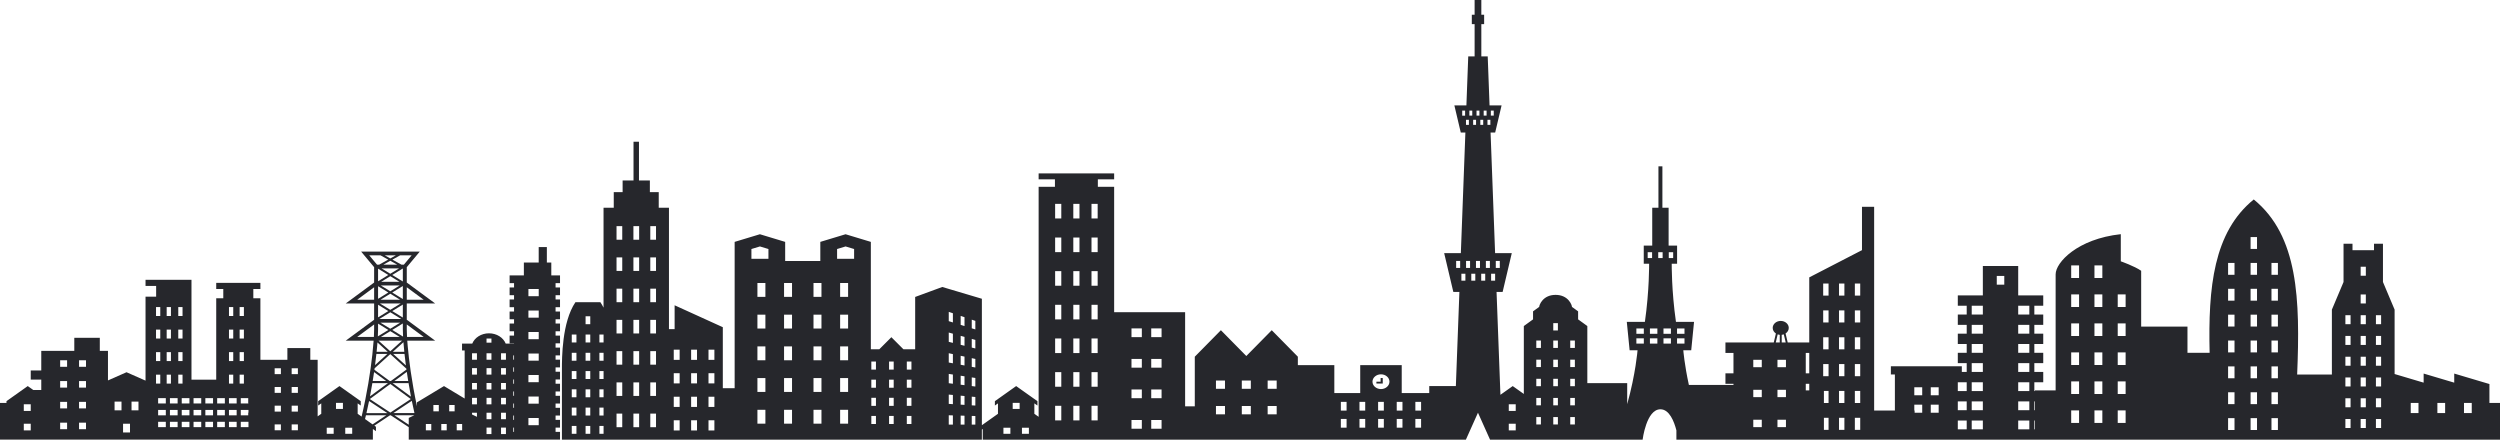 <svg width="1052" height="185" viewBox="0 0 1052 185" fill="none" xmlns="http://www.w3.org/2000/svg">
<path d="M231.989 110.475H230.117V103.963H226.685V110.475H220.443V115.888H214.44V119.145H216.311V120.953H214.44V124.211H216.311V126.018H214.44V129.274H216.311V131.083H214.44V134.341H216.311V136.149H214.44V139.406H216.311V141.213H214.44V144.471H216.311V144.585H212.806C211.781 142.065 209.017 140.256 205.763 140.256C202.514 140.256 199.749 142.065 198.723 144.585H194.425V147.473H195.53V167.704L186.833 162.462L175.452 169.319V170.928C174.346 165.799 173.481 160.8 172.822 156.277C172.249 152.293 171.831 148.676 171.564 145.657C171.49 144.844 171.429 144.074 171.377 143.35H183.114L171.17 134.548C171.17 132.507 171.17 130.127 171.17 127.694H183.114L171.17 118.891C171.17 117.583 171.17 116.394 171.17 115.392C171.17 114.402 171.17 113.592 171.17 113.033C171.17 112.777 171.17 112.575 171.17 112.425L176.639 105.871H151.961L157.432 112.425C157.432 113.22 157.432 115.704 157.432 118.891L145.488 127.694H157.432C157.432 130.127 157.432 132.505 157.432 134.548L145.488 143.35H157.223C157.101 145.076 156.919 147.08 156.672 149.292C155.883 156.445 154.432 165.813 152.16 175.299L150.504 174.123V169.732L151.798 170.651V168.808L142.846 162.457L133.894 168.808V170.651L135.19 169.732V174.123L133.668 175.203V151.414H130.577V146.474H120.931V151.414H109.574V125.5H106.599V121.62H109.574V119.03H90.986V121.62H93.959V125.5H90.986V159.774H80.575V130.672V124.851V120.322V118.385V117.736H61.242V120.322H65.703V124.851H61.242V159.774V160.169L53.241 156.634L45.433 160.085V147.639H41.998V142.145H31.264V147.639H17.366V155.878H12.936V159.724H17.368V164.12H14.019L11.677 162.458L2.727 168.81V169.562H0V184.994H4.019H10.012H17.366H19.328H42.257H45.433H53.241H61.242H64.223H80.573H90.984H108.432H109.572H128.782H133.666H135.188H141.595H144.091H148.542H150.5H153.175H156.906V180.514L158.201 181.433V179.586L157.531 179.111L164.137 174.734H164.391L172.002 179.751V184.994H175.324H179.956H186.833H195.53H201.668H214.44H215.995H235.656V181.738H233.784V179.93H235.656V176.675H233.784V174.865H235.656V171.609H233.784V169.8H235.656V166.542H233.784V164.735H235.656V161.479H233.784V159.669H235.656V156.412H233.784V154.604H235.656V151.346H233.784V149.539H235.656V146.283H233.784V144.474H235.656V141.216H233.784V139.409H235.656V136.153H233.784V134.344H235.656V131.086H233.784V129.278H235.656V126.022H233.784V124.215H235.656V120.957H233.784V119.148H235.656V115.892H231.987V110.475H231.989ZM12.936 170.104V172.365V172.929H10.012V170.104H12.936V170.104ZM12.936 181.118H10.012V178.296H12.936V181.118ZM28.233 180.616H25.312V177.862H28.233V180.616ZM28.233 171.862H25.312V169.108H28.233V171.862ZM28.233 163.107H25.312V160.353H28.233V163.107ZM28.233 154.354H25.312V151.599H28.233V154.354ZM36.189 180.616H33.265V177.862H36.189V180.616ZM36.189 171.862H33.265V169.108H36.189V171.862ZM36.189 163.107H33.265V160.353H36.189V163.107ZM36.189 154.354H33.265V151.599H36.189V154.354ZM51.131 172.654H48.209V168.981H51.131V172.654ZM54.704 181.974H51.782V178.303H54.704V181.974ZM58.273 172.654H55.349V168.981H58.273V172.654V172.654ZM75.017 129.208H76.81V132.961H75.017V129.208ZM75.017 138.693H76.81V142.449H75.017V138.693ZM75.017 148.184H76.81V151.937H75.017V148.184ZM70.137 129.208H71.93V132.961H70.137V129.208ZM70.137 138.693H71.93V142.449H70.137V138.693ZM70.137 148.184H71.93V151.937H70.137V148.184ZM65.653 129.208H67.445V132.961H65.653V129.208V129.208ZM65.653 138.693H67.445V142.449H65.653V138.693V138.693ZM65.653 148.184H67.445V151.937H65.653V148.184V148.184ZM65.653 157.674H67.445V161.427H65.653V157.674V157.674ZM69.775 179.749H66.539V177.499H69.775V179.749ZM69.775 174.763H66.539V172.511H69.775V174.763ZM69.775 169.773H66.539V167.521H69.775V169.773ZM70.137 157.674H71.93V161.427H70.137V157.674ZM74.743 179.749H71.507V177.499H74.743V179.749ZM74.743 174.763H71.507V172.511H74.743V174.763ZM74.743 169.773H71.507V167.521H74.743V169.773ZM75.017 157.674H76.81V161.427H75.017V157.674ZM79.714 179.749H76.475V177.499H79.714V179.749ZM79.714 174.763H76.475V172.511H79.714V174.763ZM79.714 169.773H76.475V167.521H79.714V169.773ZM84.68 179.749H81.444V177.499H84.68V179.749ZM84.68 174.763H81.444V172.511H84.68V174.763ZM84.68 169.773H81.444V167.521H84.68V169.773ZM89.648 179.749H86.414V177.499H89.648V179.749ZM89.648 174.763H86.414V172.511H89.648V174.763ZM89.648 169.773H86.414V167.521H89.648V169.773ZM104.45 173.642V174.763H101.319V172.511H104.555V173.642H104.45ZM101.319 169.773V167.521H104.45V169.689H104.555V169.773H101.319V169.773ZM100.838 129.208H102.632V132.961H100.838V129.208ZM100.838 138.693H102.632V142.449H100.838V138.693ZM100.838 148.184H102.632V151.937H100.838V148.184ZM96.355 129.208H98.148V132.961H96.355V129.208ZM96.355 138.693H98.148V142.449H96.355V138.693ZM96.355 148.184H98.148V151.937H96.355V148.184ZM96.355 157.674H98.148V161.427H96.355V157.674ZM94.618 179.749H91.382V177.499H94.618V179.749ZM94.618 174.763H91.382V172.511H94.618V174.763ZM94.618 169.773H91.382V167.521H94.618V169.773ZM99.585 179.749H96.348V177.499H99.585V179.749ZM99.585 174.763H96.348V172.511H99.585V174.763ZM99.585 169.773H96.348V167.521H99.585V169.773ZM100.838 157.674H102.632V161.427H100.838V157.674ZM104.555 179.749H101.319V177.499H104.555V179.749ZM118.206 181.059H115.576V178.586H118.204V181.059H118.206ZM118.206 173.192H115.576V170.715H118.204V173.192H118.206ZM118.206 165.32H115.576V162.844H118.204V165.32H118.206ZM118.206 157.449H115.576V154.975H118.204V157.449H118.206ZM125.356 181.059H122.729V178.586H125.356V181.059V181.059ZM125.356 173.192H122.729V170.715H125.356V173.192V173.192ZM125.356 165.32H122.729V162.844H125.356V165.32V165.32ZM125.356 157.449H122.729V154.975H125.356V157.449V157.449ZM140.411 182.53H137.489V179.987H140.411V182.53ZM144.305 172.08H141.385V169.539H144.305V172.08ZM148.205 182.53H145.283V179.987H148.205V182.53ZM171.862 160.884C172.187 162.835 172.54 164.846 172.937 166.899L165.228 161.234H171.862V160.884ZM167.909 112.943L164.237 115.202L160.561 112.943H167.909ZM161.303 111.381L164.243 109.742L167.182 111.381H161.303ZM165.308 148.036L169.764 143.999C169.859 145.225 169.978 146.579 170.128 148.036H165.308ZM170.223 148.94C170.241 149.11 170.26 149.283 170.278 149.458C170.428 150.822 170.605 152.264 170.802 153.773L165.47 148.942H170.223V148.94ZM168.215 120.131L164.237 122.58L160.255 120.131H168.215ZM160.414 118.571L164.239 116.219L168.063 118.571H160.414ZM169.514 120.353C169.514 122.076 169.514 123.943 169.514 125.827L165.063 123.087L169.514 120.353ZM168.367 126.14H160.107L164.239 123.596L168.367 126.14ZM168.604 127.7L164.239 130.384L159.871 127.7H168.604ZM169.514 128.159C169.514 130.071 169.514 131.944 169.514 133.63L165.063 130.893L169.514 128.159ZM168.825 134.225H159.643L164.237 131.403L168.825 134.225ZM168.375 135.787L164.239 138.332L160.101 135.787H168.375ZM168.211 141.793H160.264L164.239 139.349L168.211 141.793ZM169.169 143.354L164.239 147.821L159.306 143.354H169.169ZM165.063 138.841L169.514 136.108C169.514 137.086 169.514 137.949 169.514 138.65C169.514 139.459 169.545 140.46 169.608 141.638L165.063 138.841ZM169.514 118.446L165.063 115.71L169.514 112.972C169.514 114.021 169.514 116.005 169.514 118.446ZM163.409 115.711L159.092 118.367C159.092 117.266 159.092 116.264 159.092 115.399C159.092 114.418 159.092 113.617 159.092 113.058L163.409 115.711ZM163.409 123.089L159.092 125.746C159.092 124.821 159.092 123.898 159.092 122.994C159.092 122.117 159.092 121.257 159.092 120.433L163.409 123.089ZM163.409 130.895L159.092 133.551C159.092 131.909 159.092 130.096 159.092 128.238L163.409 130.895ZM163.409 138.841L159.002 141.552C159.064 140.414 159.094 139.438 159.094 138.648C159.094 137.967 159.094 137.131 159.094 136.183L163.409 138.841ZM163.165 148.036H158.478C158.558 147.257 158.63 146.506 158.694 145.791C158.745 145.207 158.792 144.646 158.836 144.108L163.165 148.036ZM163.002 148.94L157.821 153.637C158.036 151.986 158.223 150.415 158.381 148.94H163.002ZM164.239 149.005L170.989 155.12C171.005 155.251 171.024 155.378 171.042 155.508L164.48 160.328H163.995L157.551 155.596C157.58 155.392 157.609 155.186 157.638 154.986L164.239 149.005ZM171.77 160.328H165.951L171.18 156.486C171.361 157.733 171.556 159.018 171.77 160.328ZM178.306 141.793H171.279C171.275 141.733 171.271 141.672 171.266 141.613C171.203 140.432 171.172 139.433 171.172 138.646C171.172 138.051 171.172 137.338 171.172 136.534L178.306 141.793ZM178.306 126.14H171.172C171.172 125.082 171.172 124.025 171.172 122.994C171.172 122.276 171.172 121.568 171.172 120.882L178.306 126.14ZM173.231 107.437L169.939 111.379H168.953L165.131 109.247L168.38 107.437H173.231V107.437ZM166.604 107.437L164.246 108.75L161.891 107.437H166.604ZM155.373 107.437H160.114L163.354 109.247L159.522 111.379H158.663L155.373 107.437ZM150.296 126.14L157.432 120.882C157.432 122.553 157.432 124.343 157.432 126.14H150.296ZM150.296 141.793L157.432 136.536C157.432 137.34 157.432 138.053 157.432 138.648C157.432 139.434 157.401 140.433 157.336 141.615C157.332 141.674 157.329 141.734 157.325 141.795H150.296V141.793ZM157.41 156.573L162.522 160.33H156.834C157.04 159.048 157.233 157.794 157.41 156.573ZM156.684 161.236H163.247L155.688 166.79C156.054 164.898 156.382 163.043 156.684 161.236ZM156.775 178.579L153.604 176.33C153.732 175.799 153.867 175.269 153.993 174.74H162.565L156.775 178.579ZM154.202 173.834C154.595 172.125 154.96 170.424 155.301 168.746L163.019 173.834H154.202ZM164.264 173.612L155.624 167.916L164.239 161.588L172.853 167.916L164.264 173.612ZM173.288 168.672C173.631 170.372 174.003 172.098 174.4 173.832H165.503L173.288 168.672ZM165.969 174.74H174.363L172.004 175.855V178.718L165.969 174.74ZM181.484 181.073H179.2V178.425H181.484V181.073ZM184.649 173.079H182.366V170.431H184.649V173.079ZM187.977 181.073H185.694V178.425H187.977V181.073ZM191.306 173.079H189.023V170.431H191.306V173.079ZM194.47 181.073H192.185V178.425H194.47V181.073ZM198.631 148.652H200.698V151.367H198.631V148.652ZM198.631 154.909H200.698V157.626H198.631V154.909ZM198.631 161.168H200.698V163.883H198.631V161.168ZM198.631 167.427H200.698V170.14H198.631V167.427ZM200.698 173.682V175.396L198.631 174.416V173.682H200.698ZM206.798 182.655H204.731V179.942H206.798V182.655ZM206.798 176.396H204.731V173.683H206.798V176.396ZM206.798 170.14H204.731V167.427H206.798V170.14ZM206.798 163.883H204.731V161.168H206.798V163.883ZM206.798 157.626H204.731V154.909H206.798V157.626ZM206.798 151.367H204.731V148.652H206.798V151.367ZM206.798 144.204H204.731V142.46H206.798V144.204ZM212.901 182.655H210.834V179.942H212.901V182.655ZM212.901 176.396H210.834V173.683H212.901V176.396ZM212.901 170.14H210.834V167.427H212.901V170.14ZM212.901 163.883H210.834V161.168H212.901V163.883ZM212.901 157.626H210.834V154.909H212.901V157.626ZM212.901 151.367H210.834V148.652H212.901V151.367ZM216.311 181.742H215.997V179.933H216.311V181.742ZM216.311 176.679H215.997V174.868H216.311V176.679ZM216.311 171.612H215.997V169.804H216.311V171.612ZM216.311 166.544H215.997V164.737H216.311V166.544ZM216.311 161.481H215.997V159.67H216.311V161.481ZM216.311 156.412H215.997V154.604H216.311V156.412ZM216.311 151.346H215.997V149.539H216.311V151.346ZM226.694 178.913H222.358V175.894H226.694V178.913ZM226.694 169.864H222.358V166.849H226.694V169.864ZM226.694 160.816H222.358V157.801H226.694V160.816ZM226.694 151.771H222.358V148.753H226.694V151.771ZM226.694 142.723H222.358V139.704H226.694V142.723ZM226.694 133.674H222.358V130.659H226.694V133.674ZM226.694 124.628H222.358V121.609H226.694V124.628Z" fill="#26272C"/>
<path d="M580.969 160.62H579.194V161.39H580.969H581.859V160.62V159.072H580.969V160.62Z" fill="#26272C"/>
<path d="M1047.55 169.566V161.601L1032.74 157.194V161.02L1019.87 157.194V161.02L1007.65 157.387V130.288L1002.75 118.671V110.942V105.271V102.572H998.981V105.271H989.93V102.572H986.159V105.271V110.942V118.671L981.257 130.288V157.612H966.642C967.934 126.025 967.158 99.211 948.38 83.931C931.443 97.711 929.15 120.88 929.81 148.465H920.489V137.438H901.003V113.942C898.147 111.955 892.433 109.966 892.433 109.966V98.539C874.152 100.526 865.011 110.465 865.011 115.433C865.011 119.44 865.011 145.259 865.011 164.28H856.313V164.564H856.05V160.852H859.796V156.514H856.05V152.799H859.796V148.465H856.05V144.749H859.796V140.416H856.05V136.7H859.796V132.366H856.05V128.651H859.796V124.317H849.26V111.93H834.382V124.317H823.845V128.651H827.591V132.366H823.845V136.7H827.591V140.416H823.845V144.749H827.591V148.465H823.845V152.799H827.591V156.514H825.534V154.136H795.68V157.565H797.369V172.753H788.64V115.98V102.621V87.035H783.522V105.262L761.336 116.721V144.104H752.264L751.37 140.325C752.184 139.788 752.71 138.939 752.71 137.983C752.71 136.361 751.198 135.045 749.332 135.045C747.464 135.045 745.954 136.362 745.954 137.983C745.954 138.939 746.482 139.788 747.294 140.325L746.4 144.104H726.065V148.513H729.443V157.086H726.065V161.495H729.443V161.974H710.677C708.795 153.33 708.335 147.402 708.335 147.402H711.663L712.851 135.454H705.243C703.34 122.226 703.461 110.981 703.461 110.981H705.719V103.357H702.152V93.135V87.424H699.537V69.989H697.872V87.424H695.259V93.135V103.357H691.692V110.981H693.95C693.95 110.981 694.069 122.228 692.169 135.454H684.558L685.748 147.402H689.078C689.078 147.402 688.31 157.245 684.726 170.072V161.215H667.948V137.201L664.069 134.388V131.015L661.484 129.14C661.484 128.39 659.974 124.081 654.586 124.081C649.199 124.081 647.691 128.392 647.691 129.14L645.106 131.015V134.388L641.227 137.201V165.776L636.554 162.459L631.379 166.133L629.751 122.844H632.305L636.16 106.513H629.139L627.232 55.765H629.172L631.863 44.363H626.805L626.03 23.728H623.345V10.165H624.524V6.212H623.345V0H620.518V6.212H619.34V10.165H620.518V23.728H617.836L617.062 44.363H612.001L614.692 55.765H616.634L614.725 106.513H607.704L611.559 122.844H614.113L612.625 162.459H601.427V165.397H589.845V153.639H572.382V165.397H561.486V153.639H546.134V150.1L535.149 138.954L524.451 149.811L513.752 138.954L502.767 150.1V170.982H498.699V131.362H468.834V78.614H461.974V75.472H468.834V72.959H437.057V75.472H443.917V78.614H437.057V175.399L435.257 174.125V169.734L436.553 170.653V168.81L427.601 162.459L418.651 168.81V170.653L419.945 169.734V174.125L413.173 178.929V125.718L396.507 120.759L385.102 124.957V146.98H380.17L375.089 141.894L370.004 146.98H366.451V101.784L355.82 98.567L345.189 101.784V109.825H337.795H330.4V101.784L319.769 98.567L309.138 101.784V163.347H304.161V137.685L283.88 128.461V138.486H281.498V87.426H277.196V80.842H273.466V75.953H268.88V59.643H266.585V75.953H261.997V80.842H258.27V87.426H253.969V129.45C253.563 128.649 253.121 127.882 252.638 127.169H242.139C236.453 135.542 236.453 150.758 236.453 155.324C236.453 159.89 236.453 185 236.453 185H253.972H258.327H280.189H281.498H309.136H310.615H362.124H366.449H385.098H388.046H413.169V180.777L413.534 180.52V185H419.941H426.35H428.846H435.252H437.052H441.661H468.275H468.83H484.051H498.695H502.763H505.451H541.077H546.13H558.579H561.482H601.423H603.64H611.775H613.178H616.85L621.929 173.666L627.006 185H628.897H632.083H641.225H644.206H666.066H667.948H679.567H684.726H691.217C691.217 185 692.762 172.225 698.707 172.225C702.467 172.225 704.466 177.338 705.429 181.093V185H706.198H717.848H729.447H737.306H755.176H759.864H761.336H767.5H788.64H797.369H805.672H823.845H856.313H859.796H865.009H868.635H895.186H900.999H916.316H920.485H924.358H931.33H958.54H965.415H981.251H982.124H1007H1007.65H1041.99H1047.55H1052V169.568H1047.55V169.566ZM627.345 46.534H628.568V48.659H627.345V46.534ZM616.517 48.661H615.297V46.536H616.517V48.661ZM252.229 140.778H253.982V144.111H252.229V140.778ZM252.229 148.465H253.982V151.8H252.229V148.465ZM252.229 156.152H253.982V159.486H252.229V156.152ZM252.229 163.842H253.982V167.177H252.229V163.842ZM252.229 171.528H253.982V174.863H252.229V171.528ZM242.568 182.553H240.598V179.219H242.568V182.553ZM242.568 174.863H240.598V171.528H242.568V174.863ZM242.568 167.177H240.598V163.842H242.568V167.177ZM242.568 159.486H240.598V156.152H242.568V159.486ZM242.568 151.8H240.598V148.465H242.568V151.8ZM242.568 144.111H240.598V140.778H242.568V144.111ZM248.383 182.553H246.412V179.219H248.383V182.553ZM248.383 174.863H246.412V171.528H248.383V174.863ZM248.383 167.177H246.412V163.842H248.383V167.177ZM248.383 159.486H246.412V156.152H248.383V159.486ZM248.383 151.8H246.412V148.465H248.383V151.8ZM248.383 144.111H246.412V140.778H248.383V144.111ZM248.383 136.423H246.412V133.088H248.383V136.423ZM252.229 182.553V179.219H253.982V182.553H252.229ZM261.843 179.76H259.437V174.055H261.843V179.76ZM261.843 166.61H259.437V160.907H261.843V166.61ZM261.843 153.464H259.437V147.761H261.843V153.464ZM261.843 140.316H259.437V134.613H261.843V140.316ZM261.843 127.167H259.437V121.465H261.843V127.167ZM261.843 114.017H259.437V108.316H261.843V114.017ZM261.843 100.873H259.437V95.17H261.843V100.873ZM268.948 179.76H266.54V174.055H268.948V179.76ZM268.948 166.61H266.54V160.907H268.948V166.61ZM268.948 153.464H266.54V147.761H268.948V153.464ZM268.948 140.316H266.54V134.613H268.948V140.316ZM268.948 127.167H266.54V121.465H268.948V127.167ZM268.948 114.017H266.54V108.316H268.948V114.017ZM268.948 100.873H266.54V95.17H268.948V100.873ZM276.051 179.76H273.643V174.055H276.051V179.76ZM276.051 166.61H273.643V160.907H276.051V166.61ZM276.051 153.464H273.643V147.761H276.051V153.464ZM276.051 140.316H273.643V134.613H276.051V140.316ZM276.051 127.167H273.643V121.465H276.051V127.167ZM276.051 114.017H273.643V108.316H276.051V114.017ZM276.051 100.873H273.643V95.17H276.051V100.873ZM285.994 181.142H283.514V176.847H285.994V181.142ZM285.994 171.241H283.514V166.944H285.994V171.241ZM285.994 161.342H283.514V157.045H285.994V161.342ZM285.994 151.441H283.514V147.144H285.994V151.441ZM293.304 181.142H290.826V176.847H293.304V181.142ZM293.304 171.241H290.826V166.944H293.304V171.241ZM293.304 161.342H290.826V157.045H293.304V161.342ZM293.304 151.441H290.826V147.144H293.304V151.441ZM300.615 181.142H298.139V176.847H300.615V181.142ZM300.615 171.241H298.139V166.944H300.615V171.241ZM300.615 161.342H298.139V157.045H300.615V161.342ZM300.615 151.441H298.139V147.144H300.615V151.441ZM322.078 178.273H318.723V172.436H322.078V178.273ZM322.078 164.934H318.723V159.099H322.078V164.934ZM322.078 151.593H318.723V145.759H322.078V151.593ZM322.078 138.255H318.723V132.422H322.078V138.255ZM322.078 124.916H318.723V119.079H322.078V124.916ZM323.358 108.915H316.196V104.787L319.777 103.702L323.358 104.787V108.915ZM333.285 178.273H329.931V172.436H333.285V178.273ZM333.285 164.934H329.931V159.099H333.285V164.934ZM333.285 151.593H329.931V145.759H333.285V151.593ZM333.285 138.255H329.931V132.422H333.285V138.255ZM333.285 124.916H329.931V119.079H333.285V124.916ZM345.672 178.273H342.319V172.436H345.672V178.273ZM345.672 164.934H342.319V159.099H345.672V164.934ZM345.672 151.593H342.319V145.759H345.672V151.593ZM345.672 138.255H342.319V132.422H345.672V138.255ZM345.672 124.916H342.319V119.079H345.672V124.916ZM356.881 178.273H353.525V172.436H356.881V178.273ZM356.881 164.934H353.525V159.099H356.881V164.934ZM356.881 151.593H353.525V145.759H356.881V151.593ZM356.881 138.255H353.525V132.422H356.881V138.255ZM356.881 124.916H353.525V119.079H356.881V124.916ZM359.408 108.915H352.245V104.787L355.826 103.702L359.408 104.787V108.915ZM368.6 178.407H366.655V175.021H368.6V178.407ZM368.6 170.78H366.655V167.395H368.6V170.78ZM368.6 163.159H366.655V159.771H368.6V163.159ZM368.6 155.531H366.655V152.143H368.6V155.531ZM376.067 178.407H374.119V175.021H376.067V178.407ZM376.067 170.78H374.119V167.395H376.067V170.78ZM376.067 163.159H374.119V159.771H376.067V163.159ZM376.067 155.531H374.119V152.143H376.067V155.531ZM383.534 178.407H381.586V175.021H383.534V178.407ZM383.534 170.78H381.586V167.395H383.534V170.78ZM383.534 163.159H381.586V159.771H383.534V163.159ZM383.534 155.531H381.586V152.143H383.534V155.531ZM400.978 178.663H399.236V174.745L400.978 174.797V178.663ZM400.978 170.068L399.236 169.959V166.042L400.978 166.199V170.068ZM400.978 161.474L399.236 161.256V157.34L400.978 157.605V161.474ZM400.978 152.876L399.236 152.552V148.637L400.978 149.01V152.876ZM400.978 144.281L399.236 143.849V139.933L400.978 140.416V144.281ZM400.978 135.687L399.236 135.145V131.23L400.978 131.821V135.687ZM405.868 178.663H404.247V174.885L405.868 174.933V178.663ZM405.868 170.374L404.247 170.27V166.496L405.868 166.641V170.374ZM405.868 162.08L404.247 161.878V158.101L405.868 158.348V162.08ZM405.868 153.791L404.247 153.489V149.711L405.868 150.059V153.791ZM405.868 145.5L404.247 145.094V141.32L405.868 141.77V145.5ZM405.868 137.208L404.247 136.702V132.927L405.868 133.476V137.208ZM410.424 178.663H408.913V175.017L410.424 175.058V178.663ZM410.424 170.656L408.913 170.562V166.914L410.424 167.05V170.656ZM410.424 162.648L408.913 162.459V158.813L410.424 159.041V162.648ZM410.424 154.641L408.913 154.359V150.713L410.424 151.037V154.641ZM410.424 146.633L408.913 146.258V142.612L410.424 143.03V146.633ZM410.424 138.625L408.913 138.157V134.511L410.424 135.024V138.625ZM425.168 182.53H422.244V179.987H425.168V182.53ZM429.064 172.081H426.142V169.539H429.064V172.081ZM432.961 182.53H430.038V179.987H432.961V182.53ZM446.592 176.897H443.999V170.755H446.592V176.897ZM446.592 162.734H443.999V156.591H446.592V162.734ZM446.592 148.57H443.999V142.43H446.592V148.57ZM446.592 134.411H443.999V128.267H446.592V134.411ZM446.592 120.248H443.999V114.105H446.592V120.248ZM446.592 106.084H443.999V99.942H446.592V106.084ZM446.592 91.924H443.999V85.782H446.592V91.924ZM454.242 176.897H451.649V170.755H454.242V176.897ZM454.242 162.734H451.649V156.591H454.242V162.734ZM454.242 148.57H451.649V142.43H454.242V148.57ZM454.242 134.411H451.649V128.267H454.242V134.411ZM454.242 120.248H451.649V114.105H454.242V120.248ZM454.242 106.084H451.649V99.942H454.242V106.084ZM454.242 91.924H451.649V85.782H454.242V91.924ZM461.896 176.897H459.303V170.755H461.896V176.897ZM461.896 162.734H459.303V156.591H461.896V162.734ZM461.896 148.57H459.303V142.43H461.896V148.57ZM461.896 134.411H459.303V128.267H461.896V134.411ZM461.896 120.248H459.303V114.105H461.896V120.248ZM461.896 106.084H459.303V99.942H461.896V106.084ZM461.896 91.924H459.303V85.782H461.896V91.924ZM480.482 180.412H476.128V176.74H480.482V180.412ZM480.482 167.561H476.128V163.892H480.482V167.561ZM480.482 154.713H476.128V151.042H480.482V154.713ZM480.482 141.865H476.128V138.194H480.482V141.865ZM488.791 180.412H484.438V176.74H488.791V180.412ZM488.791 167.561H484.438V163.892H488.791V167.561ZM488.791 154.713H484.438V151.042H488.791V154.713ZM488.791 141.865H484.438V138.194H488.791V141.865ZM515.474 174.34H511.675V170.846H515.474V174.34ZM515.474 163.609H511.675V160.116H515.474V163.609ZM526.351 174.34H522.55V170.846H526.351V174.34ZM526.351 163.609H522.55V160.116H526.351V163.609ZM537.227 174.34H533.427V170.846H537.227V174.34ZM537.227 163.609H533.427V160.116H537.227V163.609ZM566.644 179.958H564.229V176.288H566.644V179.958ZM566.644 172.778H564.229V169.105H566.644V172.778ZM574.48 179.958H572.068V176.288H574.48V179.958ZM574.48 172.778H572.068V169.105H574.48V172.778ZM582.319 179.958H579.907V176.288H582.319V179.958ZM582.319 172.778H579.907V169.105H582.319V172.778ZM581.115 163.722C579.142 163.722 577.54 162.33 577.54 160.616C577.54 158.9 579.142 157.51 581.115 157.51C583.085 157.51 584.686 158.899 584.686 160.616C584.684 162.33 583.085 163.722 581.115 163.722ZM590.157 179.958H587.745V176.288H590.157V179.958ZM590.157 172.778H587.745V169.105H590.157V172.778ZM597.994 179.958H595.584V176.288H597.994V179.958ZM597.994 172.778H595.584V169.105H597.994V172.778ZM614.434 112.736H612.745V109.794H614.434V112.736ZM616.638 118.119H614.951V115.177H616.638V118.119ZM624.335 46.534H625.556V48.659H624.335V46.534ZM621.323 46.534H622.543V48.659H621.323V46.534ZM619.901 50.423H621.122V52.548H619.901V50.423ZM618.309 46.534H619.531V48.659H618.309V46.534ZM616.891 50.423H618.111V52.548H616.891V50.423ZM618.605 112.736H616.918V109.794H618.605V112.736ZM620.809 118.119H619.122V115.177H620.809V118.119ZM622.778 112.736H621.089V109.794H622.778V112.736ZM622.915 50.423H624.136V52.548H622.915V50.423ZM624.982 118.119H623.293V115.177H624.982V118.119ZM626.949 112.736H625.26V109.794H626.949V112.736ZM627.148 52.548H625.927V50.423H627.148V52.548ZM629.429 109.794H631.12V112.736H629.429V109.794ZM627.462 115.177H629.151V118.119H627.462V115.177ZM637.816 181.118H634.892V178.296H637.816V181.118ZM637.816 172.93H634.892V170.104H637.816V172.93ZM648.42 178.604H646.472V175.498H648.42V178.604ZM648.42 170.558H646.472V167.448H648.42V170.558ZM648.42 162.509H646.472V159.401H648.42V162.509ZM648.42 154.459H646.472V151.353H648.42V154.459ZM648.42 146.412H646.472V143.304H648.42V146.412ZM655.562 178.604H653.614V175.498H655.562V178.604ZM655.562 170.558H653.614V167.448H655.562V170.558ZM655.562 162.509H653.614V159.401H655.562V162.509ZM655.562 154.459H653.614V151.353H655.562V154.459ZM655.562 146.412H653.614V143.304H655.562V146.412ZM655.562 139.068H653.614V135.962H655.562V139.068ZM662.706 178.604H660.756V175.498H662.706V178.604ZM662.706 170.558H660.756V167.448H662.706V170.558ZM662.706 162.509H660.756V159.401H662.706V162.509ZM662.706 154.459H660.756V151.353H662.706V154.459ZM662.706 146.412H660.756V143.304H662.706V146.412ZM691.721 144.59H688.585V142.36H691.721V144.59ZM691.721 140.455H688.585V138.221H691.721V140.455ZM702.218 106.124H704.069V108.604H702.218V106.124ZM693.346 108.604V106.124H695.199V108.604H693.346ZM697.424 144.59H694.289V142.36H697.424V144.59ZM697.424 140.455H694.289V138.221H697.424V140.455ZM699.633 108.604H697.782V106.124H699.633V108.604ZM703.128 144.59H699.993V142.36H703.128V144.59ZM703.128 140.455H699.993V138.221H703.128V140.455ZM705.697 138.221H708.832V140.455H705.697V138.221ZM705.697 142.358H708.832V144.589H705.697V142.358ZM741.354 179.74H737.783V176.634H741.354V179.74ZM741.354 167.127H737.783V164.021H741.354V167.127ZM741.354 154.513H737.783V151.407H741.354V154.513ZM749.745 140.902C750.051 140.87 750.347 140.802 750.624 140.702L751.428 144.104H749.745V140.902ZM748.048 140.703C748.323 140.803 748.617 140.87 748.925 140.904V144.108H747.242L748.048 140.703ZM751.528 179.74H747.955V176.634H751.528V179.74ZM751.528 167.127H747.955V164.021H751.528V167.127ZM751.528 154.513H747.955V151.407H751.528V154.513ZM759.864 148.517H761.336V157.09H759.864V148.517ZM761.338 161.499V164.281H759.866V161.499H761.338ZM769.458 180.888H767.502V175.803H769.458V180.888ZM769.458 169.589H767.502V164.505H769.458V169.589ZM769.458 158.293H767.195V153.208H769.458V158.293ZM769.458 146.994H767.195V141.912H769.458V146.994ZM769.458 135.698H767.195V130.611H769.458V135.698ZM769.458 124.399H767.195V119.313H769.458V124.399ZM776.121 180.888H773.859V175.803H776.121V180.888ZM776.121 169.589H773.859V164.505H776.121V169.589ZM776.121 158.293H773.859V153.208H776.121V158.293ZM776.121 146.994H773.859V141.912H776.121V146.994ZM776.121 135.698H773.859V130.611H776.121V135.698ZM776.121 124.399H773.859V119.313H776.121V124.399ZM782.782 180.888H780.522V175.803H782.782V180.888ZM782.782 169.589H780.522V164.505H782.782V169.589ZM782.782 158.293H780.522V153.208H782.782V158.293ZM782.782 146.994H780.522V141.912H782.782V146.994ZM782.782 135.698H780.522V130.611H782.782V135.698ZM782.782 124.399H780.522V119.313H782.782V124.399ZM808.867 173.669H805.672V172.753H805.538V170.295H808.867V173.669ZM808.867 166.326H805.538V162.952H808.867V166.326ZM815.795 173.669H812.464V170.295H815.795V173.669ZM815.795 166.326H812.464V162.952H815.795V166.326ZM827.591 180.666H823.845V176.952H827.591V180.666ZM827.591 172.619H823.845V168.901H827.591V172.619ZM827.591 164.566H823.845V160.854H827.591V164.566ZM834.382 180.666H829.699V176.952H834.382V180.666ZM834.382 172.619H829.699V168.901H834.382V172.619ZM834.382 164.566H829.699V160.854H834.382V164.566ZM834.382 156.514H829.699V152.799H834.382V156.514ZM834.382 148.465H829.699V144.749H834.382V148.465ZM834.382 140.416H829.699V136.7H834.382V140.416ZM834.382 132.366H829.699V128.651H834.382V132.366ZM856.05 168.899H856.313V172.617H856.05V168.899ZM843.402 119.783H840.24V116.114H843.402V119.783ZM853.942 180.666H849.26V176.952H853.942V180.666ZM853.942 172.619H849.26V168.901H853.942V172.619ZM853.942 164.566H849.26V160.854H853.942V164.566ZM853.942 156.514H849.26V152.799H853.942V156.514ZM853.942 148.465H849.26V144.749H853.942V148.465ZM853.942 140.416H849.26V136.7H853.942V140.416ZM853.942 132.366H849.26V128.651H853.942V132.366ZM856.05 180.666V176.952H856.313V180.666H856.05ZM874.873 177.984H871.555V172.692H874.873V177.984ZM874.873 165.784H871.555V160.491H874.873V165.784ZM874.873 153.583H871.555V148.292H874.873V153.583ZM874.873 141.384H871.555V136.092H874.873V141.384ZM874.873 129.183H871.555V123.89H874.873V129.183ZM874.873 116.982H871.555V111.692H874.873V116.982ZM884.666 177.984H881.346V172.692H884.666V177.984ZM884.666 165.784H881.346V160.491H884.666V165.784ZM884.666 153.583H881.346V148.292H884.666V153.583ZM884.666 141.384H881.346V136.092H884.666V141.384ZM884.666 129.183H881.346V123.89H884.666V129.183ZM884.666 116.982H881.346V111.692H884.666V116.982ZM894.461 177.984H891.138V172.692H894.461V177.984ZM894.461 165.784H891.138V160.491H894.461V165.784ZM894.461 153.583H891.138V148.292H894.461V153.583ZM894.461 141.384H891.138V136.092H894.461V141.384ZM894.461 129.183H891.138V123.89H894.461V129.183ZM955.838 110.649H958.544V115.647H955.838V110.649ZM955.838 121.531H958.544V126.533H955.838V121.531ZM955.838 132.413H958.544V137.415H955.838V132.413ZM955.838 143.3H958.544V148.299H955.838V143.3ZM940.282 180.95H937.58V175.948H940.282V180.95ZM940.282 170.066H937.58V165.064H940.282V170.066ZM940.282 159.181H937.58V154.182H940.282V159.181ZM940.282 148.299H937.58V143.3H940.282V148.299ZM940.282 137.415H937.58V132.413H940.282V137.415ZM940.282 126.533H937.58V121.531H940.282V126.533ZM940.282 115.647H937.58V110.649H940.282V115.647ZM949.752 180.95H947.048V175.948H949.752V180.95ZM949.752 170.066H947.048V165.064H949.752V170.066ZM949.752 159.181H947.048V154.182H949.752V159.181ZM949.752 148.299H947.048V143.3H949.752V148.299ZM949.752 137.415H947.048V132.413H949.752V137.415ZM949.752 126.533H947.048V121.531H949.752V126.533ZM949.752 115.647H947.048V110.649H949.752V115.647ZM949.752 104.765H947.048V99.765H949.752V104.765ZM958.544 180.95H955.838V175.948H958.544V180.95ZM958.544 170.066H955.838V165.064H958.544V170.066ZM958.544 159.181H955.838V154.182H958.544V157.612V159.181ZM989.12 180.105H986.94V176.316H989.12V180.105ZM989.12 171.368H986.94V167.579H989.12V171.368ZM989.12 162.632H986.94V158.843H989.12V162.632ZM989.12 153.9H986.94V150.109H989.12V153.9ZM989.12 145.162H986.94V141.374H989.12V145.162ZM989.12 136.427H986.94V132.638H989.12V136.427ZM995.543 180.105H993.365V176.316H995.543V180.105ZM995.543 171.368H993.365V167.579H995.543V171.368ZM995.543 162.632H993.365V158.843H995.543V162.632ZM995.543 153.9H993.365V150.109H995.543V153.9ZM995.543 145.162H993.365V141.374H995.543V145.162ZM995.543 136.427H993.365V132.638H995.543V136.427ZM995.543 127.693H993.365V123.902H995.543V127.693ZM995.543 116.03H993.365V112.239H995.543V116.03ZM1001.97 180.105H999.788V176.316H1001.97V180.105ZM1001.97 171.368H999.788V167.579H1001.97V171.368ZM1001.97 162.632H999.788V158.843H1001.97V162.632ZM1001.97 153.9H999.788V150.109H1001.97V153.9ZM1001.97 145.162H999.788V141.374H1001.97V145.162ZM1001.97 136.427H999.788V132.638H1001.97V136.427ZM1017.7 173.805H1014.44V169.552H1017.7V173.805ZM1028.91 173.805H1025.65V169.552H1028.91V173.805ZM1040.11 173.805H1036.85V169.552H1040.11V173.805Z" fill="#26272C"/>
</svg>
